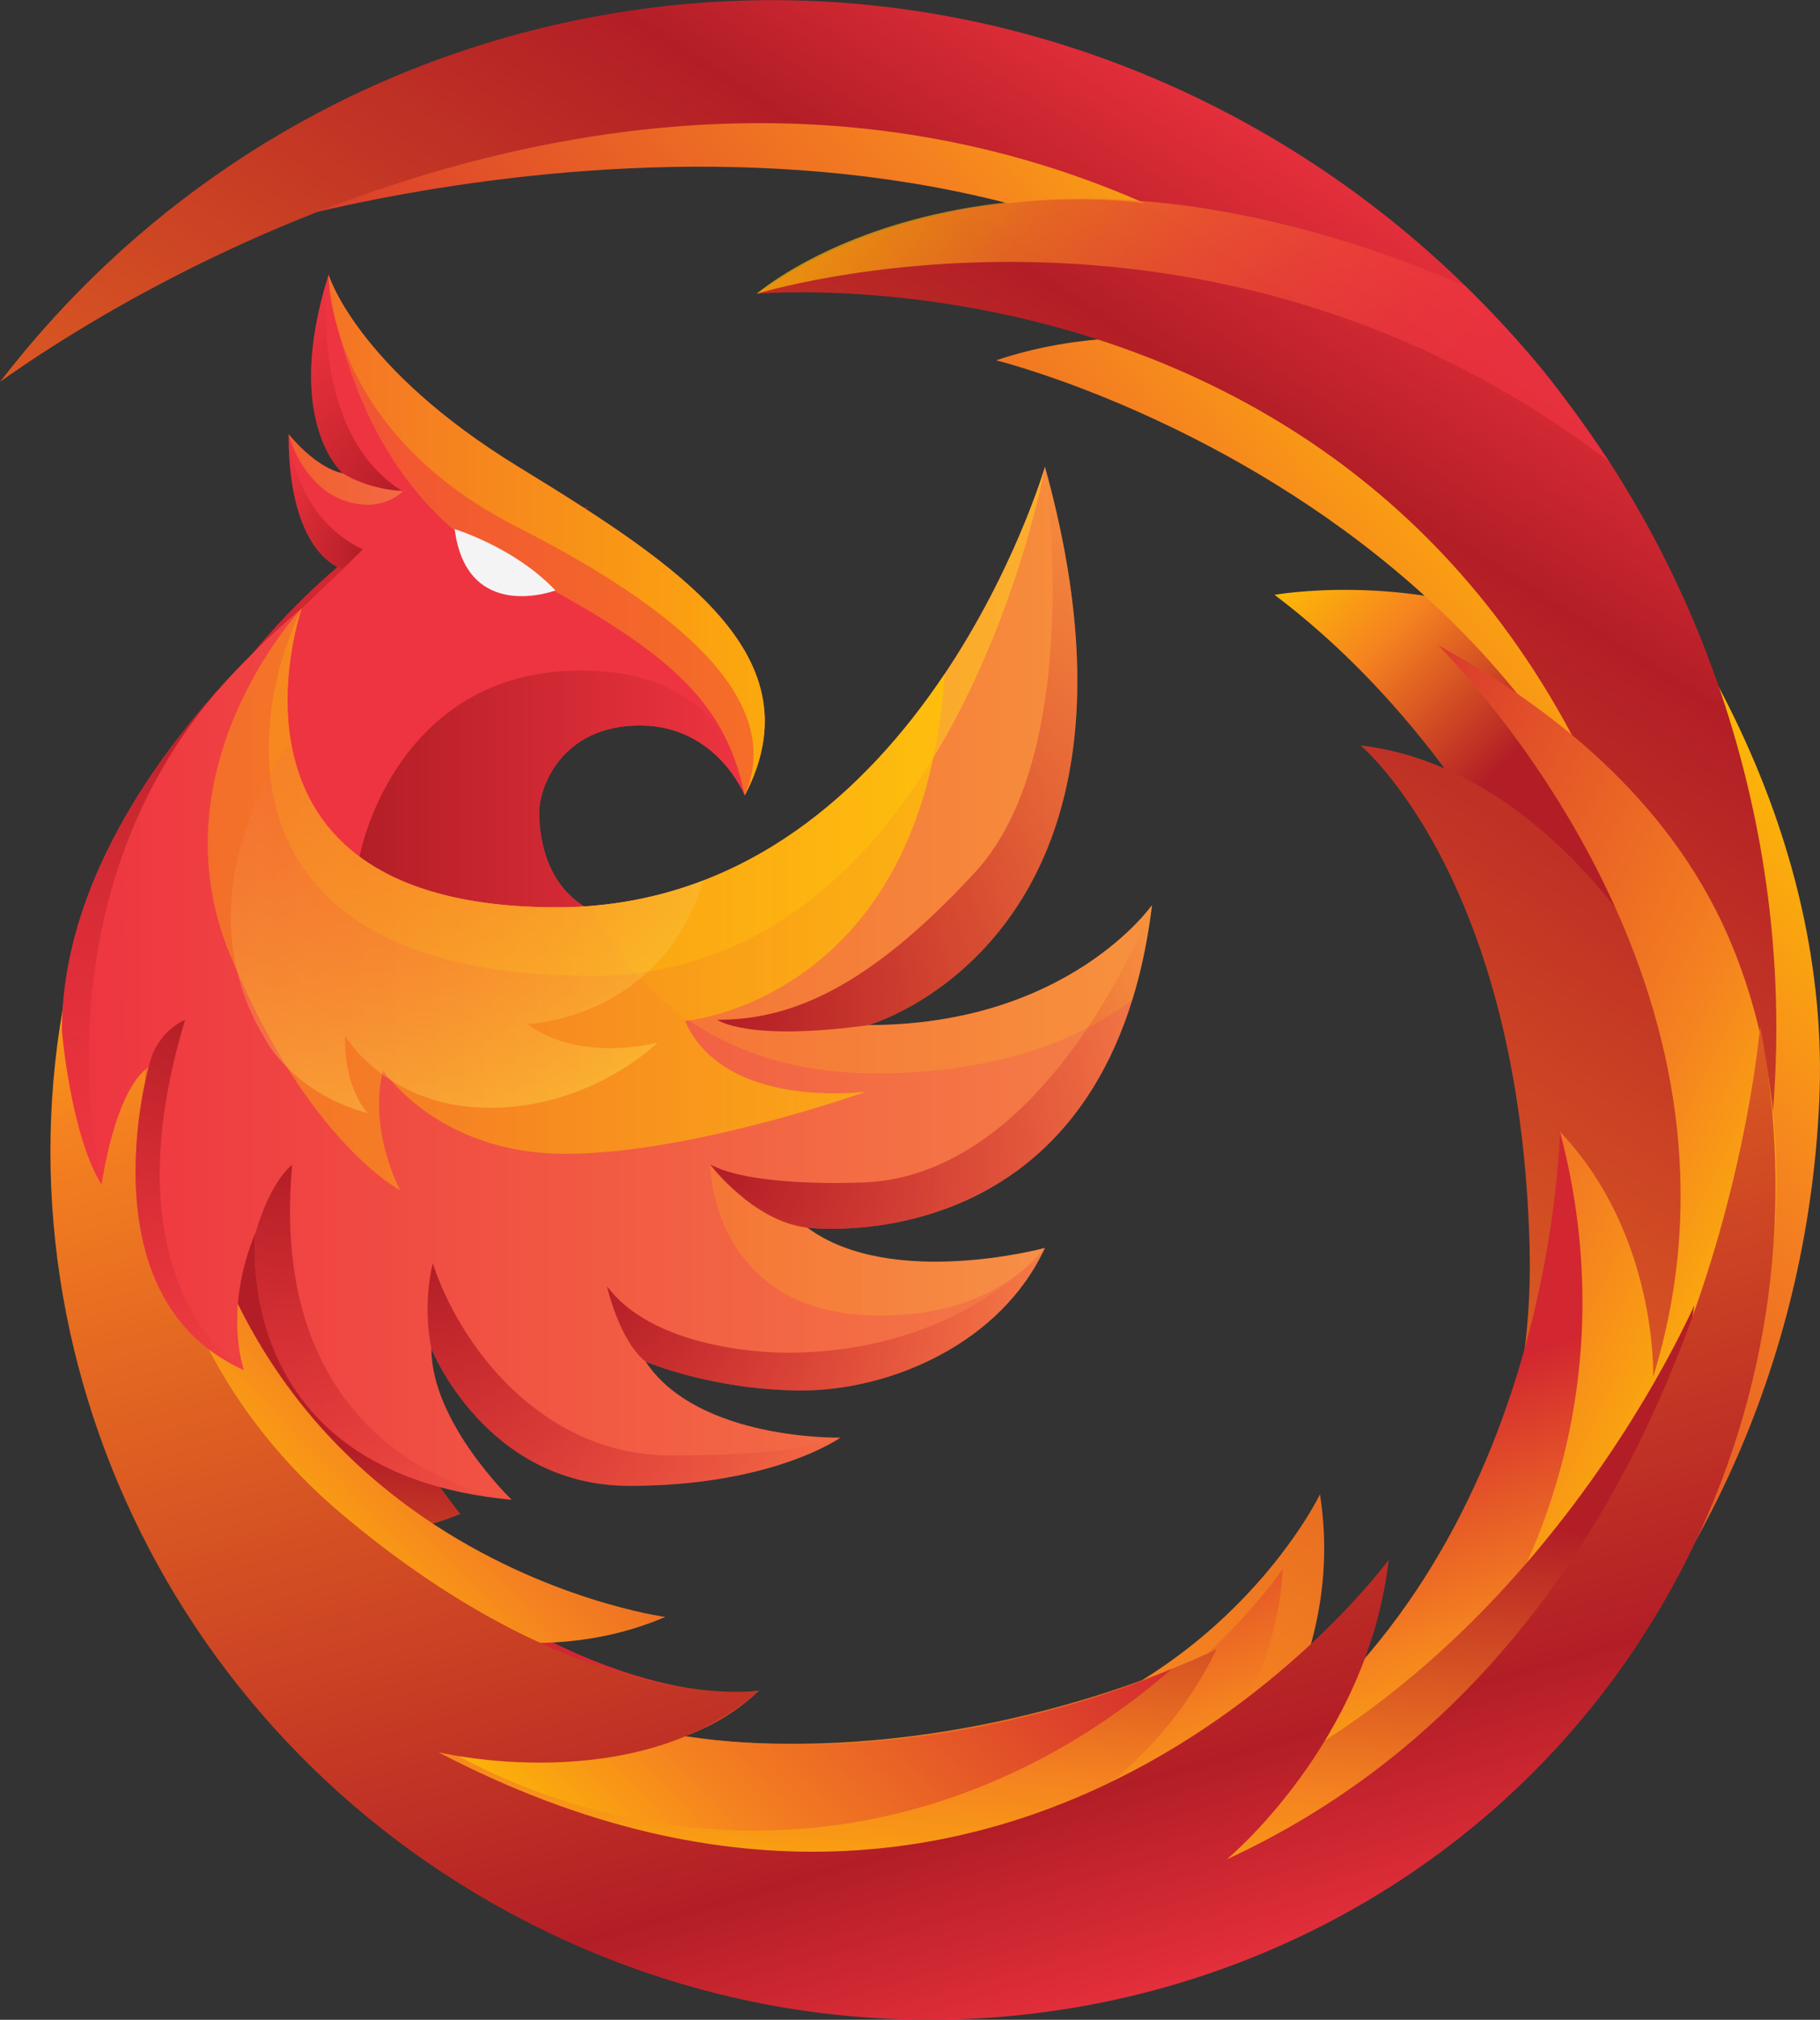 <svg version="1.1" id="Layer_1" xmlns="http://www.w3.org/2000/svg" xmlns:xlink="http://www.w3.org/1999/xlink"
	viewBox="519.48 197.18 427.03 473.62">
	<rect x="519.48" y="197.18" width="427.03" height="473.62" fill="#333333" stroke="none"/>
	<style type="text/css">
		.st0 {
			display: none;
		}

		.st1 {
			display: inline;
		}

		.st2 {
			fill: #141619;
		}

		.st3 {
			fill: url(#SVGID_1_);
		}

		.st4 {
			fill: url(#SVGID_00000167367819131992822040000011027973925045131181_);
		}

		.st5 {
			fill: url(#SVGID_00000178183168241165240650000017553606323737791902_);
		}

		.st6 {
			opacity: 0.7;
			fill: url(#SVGID_00000131332013394354341010000004973783846465281711_);
		}

		.st7 {
			fill: url(#SVGID_00000008116951147401681830000004087418702062886066_);
		}

		.st8 {
			fill: url(#SVGID_00000137128923049228457960000016426859397536678302_);
		}

		.st9 {
			fill: url(#SVGID_00000149380155824656703830000000440858893059398023_);
		}

		.st10 {
			fill: url(#SVGID_00000033357902575443057660000017900242979401465003_);
		}

		.st11 {
			fill: url(#SVGID_00000028304262901019122740000010382883456199781561_);
		}

		.st12 {
			fill: url(#SVGID_00000010304037516356542850000014194959846312375712_);
		}

		.st13 {
			fill: #ee3441;
		}

		.st14 {
			fill: url(#SVGID_00000166665601720292157540000008790213481236864157_);
		}

		.st15 {
			fill: url(#SVGID_00000044882491408909302920000011447514312020159902_);
		}

		.st16 {
			opacity: 0.2;
		}

		.st17 {
			fill: url(#SVGID_00000021840591117133107700000012178439192724913819_);
		}

		.st18 {
			fill: url(#SVGID_00000137815631328741289460000014861316536715399818_);
		}

		.st19 {
			opacity: 0.5;
		}

		.st20 {
			fill: url(#SVGID_00000132779764283586175280000000760012110200320671_);
		}

		.st21 {
			opacity: 0.7;
		}

		.st22 {
			fill: url(#SVGID_00000124153039468607395920000018418173649318303898_);
		}

		.st23 {
			opacity: 0.4;
			fill: url(#SVGID_00000152263905915971769360000000499779571893978511_);
		}

		.st24 {
			fill: url(#SVGID_00000044892791347325770080000015616427982933052294_);
		}

		.st25 {
			fill: none;
		}

		.st26 {
			fill: url(#SVGID_00000085929891306046656250000003034112767090790033_);
		}

		.st27 {
			fill: url(#SVGID_00000164492969222448036220000015323350835347238069_);
		}

		.st28 {
			fill: url(#SVGID_00000130644941840297942520000009174492637907450812_);
		}

		.st29 {
			fill: url(#SVGID_00000045604437865130533410000002349549915027690633_);
		}

		.st30 {
			fill: url(#SVGID_00000067222188673580370520000007695578357768022974_);
		}

		.st31 {
			fill: url(#SVGID_00000017514266590824751460000004949990635868719546_);
		}

		.st32 {
			fill: url(#SVGID_00000147930339586461800580000015303453513732649121_);
		}

		.st33 {
			opacity: 0.4;
		}

		.st34 {
			fill: url(#SVGID_00000062184065844018568690000001707357107667658909_);
		}

		.st35 {
			fill: url(#SVGID_00000090263916559103945960000006400299300460626345_);
		}

		.st36 {
			fill: url(#SVGID_00000127029508765070735390000016864280682503146409_);
		}

		.st37 {
			fill: url(#SVGID_00000106125292359253544540000016663234576143500174_);
		}

		.st38 {
			opacity: 0.3;
			fill: url(#SVGID_00000145016395848176218330000005527674869102378118_);
		}

		.st39 {
			fill: #f5f4f4;
		}

		.st40 {
			fill: #ffffff;
		}
	</style>

	<g>
		<g>
			<g>
				<linearGradient id="SVGID_1_" gradientUnits="userSpaceOnUse" x1="914.485" y1="279.066" x2="1059.444"
					y2="414.936" gradientTransform="matrix(0.999 0.034 -0.034 0.999 -88.635 21.54)">
					<stop offset="0" style="stop-color:#FFC600" />
					<stop offset="0.161" style="stop-color:#F58220" />
					<stop offset="0.362" style="stop-color:#B31E26" />
				</linearGradient>
				<path class="st3"
					d="M818.53,336.66c0,0,118.51-21.27,120.37,117.64l-14.71,45.59l-23.27-37.26     C900.91,462.63,879.92,383.01,818.53,336.66z" />

				<linearGradient id="SVGID_00000059286945043223639560000011879120648631619764_" gradientUnits="userSpaceOnUse"
					x1="-3570.733" y1="2236.195" x2="-3302.573" y2="2487.543"
					gradientTransform="matrix(-0.999 -0.046 -0.048 1.031 -2573.762 -2182.921)">
					<stop offset="0" style="stop-color:#FFC600" />
					<stop offset="0.214" style="stop-color:#F58220" />
					<stop offset="0.639" style="stop-color:#D22630" />
				</linearGradient>
				<path style="fill:url(#SVGID_00000059286945043223639560000011879120648631619764_);"
					d="M771.26,645.42     c9.83-0.67,79.69-23.61,101.13-102.42c21.44-78.81,2.05-117.46,2.05-117.46c37.67,17.11,42.28,69.31,42.28,69.31     c9.38-170.79-163.53-213.18-163.53-213.18c43.99-14.69,85.13,5.95,85.13,5.95c-93.84-83.71-246.58-41.79-269.52-33.78     c36.98-27.12,81.03-47.56,129.33-45.32c117.05,5.44,253.95,123.24,248.2,247.06c-5.75,123.82-105.3,219.79-222.36,214.35" />

				<linearGradient id="SVGID_00000069375904291068481840000005092180590658613680_" gradientUnits="userSpaceOnUse"
					x1="-2123.222" y1="752.166" x2="-1819.608" y2="1036.745"
					gradientTransform="matrix(-0.969 0.249 0.249 0.969 -1407.255 26.366)">
					<stop offset="0" style="stop-color:#EF3340" />
					<stop offset="0.168" style="stop-color:#B31E26" />
					<stop offset="0.786" style="stop-color:#F58220" />
					<stop offset="1" style="stop-color:#FFC600" />
				</linearGradient>
				<path style="fill:url(#SVGID_00000069375904291068481840000005092180590658613680_);"
					d="M753.4,605.62     c54.67-14.04,75.79-58.04,75.79-58.04c7.13,45.36-26.5,77.39-26.5,77.39c10.1-3.82,77.88-48.31,75.69-135.16     c-2.19-86.85-39.7-117.85-39.7-117.85c44.86,5.31,71.11,54.79,71.11,54.79C866.17,250.41,697,266.08,697,266.08     c41.53-28.99,91.13-21.21,91.13-21.21c-124.61-54.92-247.08,26.37-268.64,41.85c30.29-39.36,73.09-69.13,124.44-82.31     c124.44-31.95,251.87,45.51,284.61,173.02s-41.6,256.78-166.05,288.73" />

				<linearGradient id="SVGID_00000168807448485126222690000001125300271418942116_" gradientUnits="userSpaceOnUse"
					x1="732.567" y1="220.547" x2="864.367" y2="344.084">
					<stop offset="0" style="stop-color:#FFC600" />
					<stop offset="0.229" style="stop-color:#F58220" />
					<stop offset="0.373" style="stop-color:#F2632D" />
					<stop offset="0.524" style="stop-color:#F04938" />
					<stop offset="0.661" style="stop-color:#EF393E" />
					<stop offset="0.769" style="stop-color:#EE3441" />
				</linearGradient>
				<path style="opacity:0.7;fill:url(#SVGID_00000168807448485126222690000001125300271418942116_);"
					d="M897.08,305.47     C802.65,233.13,697,266.08,697,266.08s55.9-49.01,166.25-1.9c0,0,13.81,13.46,21.91,24.52     C893.27,299.76,897.08,305.47,897.08,305.47z" />
				<g>
					<linearGradient id="SVGID_00000139283759686019195400000000885581743726595980_" gradientUnits="userSpaceOnUse"
						x1="-4782.123" y1="-1247.872" x2="-4584.402" y2="-1062.547"
						gradientTransform="matrix(-0.377 -0.926 -0.965 0.393 -2084.549 -3379.253)">
						<stop offset="0" style="stop-color:#FFC600" />
						<stop offset="0.214" style="stop-color:#F58220" />
						<stop offset="0.639" style="stop-color:#D22630" />
					</linearGradient>
					<path style="fill:url(#SVGID_00000139283759686019195400000000885581743726595980_);"
						d="M650.64,585.39      c3.42,6.23,39.74,44.92,98.31,34.89c58.57-10.03,78.23-34.52,78.23-34.52c0.11,29.87-32.98,48.82-32.98,48.82      c115.68-46,91.3-172.05,91.3-172.05c23.04,24.29,21.86,57.51,21.86,57.51c26.88-86.94-38.21-158.99-50.45-171.56      c29.12,15.91,55.97,38.48,69.12,70.76c31.87,78.23-13.37,188.68-96.92,222.72c-83.55,34.04-177.12-1.78-208.99-80.01" />

					<linearGradient id="SVGID_00000113344622381187084410000014586496140458251455_" gradientUnits="userSpaceOnUse"
						x1="-2684.356" y1="-5388.423" x2="-2478.285" y2="-5195.272"
						gradientTransform="matrix(0.412 -0.911 -0.95 -0.429 -3230.854 -4103.349)">
						<stop offset="0" style="stop-color:#FFC600" />
						<stop offset="0.161" style="stop-color:#F58220" />
						<stop offset="0.362" style="stop-color:#D22630" />
					</linearGradient>
					<path style="fill:url(#SVGID_00000113344622381187084410000014586496140458251455_);"
						d="M575.73,464.26      c-2.23,6.99-6.76,62.08,42.38,98.79c49.14,36.71,79.46,30.56,79.46,30.56c-22.28,21.31-58,13.47-58,13.47      c116.67,53.9,180.89-42.02,180.89-42.02c-1.81,34.51-27.51,57.24-27.51,57.24c84.19-41.68,91.86-141.62,92.56-159.72      c8.79,33.11,6.86,68.63-7.96,101.42c-35.91,79.47-133.82,112.8-218.69,74.45S534.29,504.6,570.2,425.14" />

					<linearGradient id="SVGID_00000146479740132319310920000006977337989543625877_" gradientUnits="userSpaceOnUse"
						x1="-658.254" y1="-6616.415" x2="-423.787" y2="-6396.647"
						gradientTransform="matrix(0.724 -0.69 -0.704 -0.738 -3452.099 -4673.681)">
						<stop offset="0" style="stop-color:#FFC600" />
						<stop offset="0.161" style="stop-color:#F58220" />
						<stop offset="0.362" style="stop-color:#B31E26" />
					</linearGradient>
					<path style="fill:url(#SVGID_00000146479740132319310920000006977337989543625877_);"
						d="M581.85,387.69      c-5.35,6.4-13.89,39.75,9.24,104.05c9.34,25.97,36.39,60.46,36.39,60.46c-32.41,13.16-55.82-3.97-55.82-3.97      c97.8,104.37,233.26,35.65,233.26,35.65c-16.87,35.39-53.44,48.64-53.44,48.64c105.56-9.06,156.94-110.56,165.53-129.22      c-5.25,38.28-22.68,74.68-52.32,102.93c-71.82,68.46-188.01,63.15-259.53-11.87s-71.28-191.34,0.54-259.8" />

					<linearGradient id="SVGID_00000003095071800703647370000011171533726579777687_" gradientUnits="userSpaceOnUse"
						x1="3638.635" y1="-6274.093" x2="3812.969" y2="-6110.688"
						gradientTransform="matrix(1 -0.033 -0.034 -1.042 -3271.477 -5836.132)">
						<stop offset="0" style="stop-color:#FFC600" />
						<stop offset="0.214" style="stop-color:#F58220" />
						<stop offset="0.639" style="stop-color:#D22630" />
					</linearGradient>
					<path style="fill:url(#SVGID_00000003095071800703647370000011171533726579777687_);"
						d="M658.28,316.12      c-7.15,1.07-57.82,21.02-68.91,80.44c-11.08,59.41-9.75,59.64-9.75,59.64c-28.53-10.43-19.85-21.52-19.85-21.52      c3.09,126.59,115.82,141.65,115.82,141.65c-31.3,13.41-62.57,0.57-62.57,0.57c72.16,53.57,165.14,18.83,181.44,11.58      c-25.45,22.17-57.67,36.71-93.1,37.87c-85.88,2.82-157.93-69.25-160.94-160.97c-2-61.11,27.15-115.53,72.24-145.87" />

					<linearGradient id="SVGID_00000044895447353272209400000013754610477472922756_" gradientUnits="userSpaceOnUse"
						x1="-2459.532" y1="-5791.395" x2="-2203.018" y2="-5550.963"
						gradientTransform="matrix(0.456 -0.89 -0.89 -0.456 -3243.142 -4154.082)">
						<stop offset="0" style="stop-color:#EF3340" />
						<stop offset="0.168" style="stop-color:#B31E26" />
						<stop offset="0.786" style="stop-color:#F58220" />
						<stop offset="1" style="stop-color:#FFC600" />
					</linearGradient>
					<path style="fill:url(#SVGID_00000044895447353272209400000013754610477472922756_);"
						d="M596.5,407.02      c-21.94,42.86-5.77,81.24-5.77,81.24c-33.01-21.09-34.46-60.69-34.46-60.69c-3.27,8.61-13.16,77.07,43.56,124.77      c56.73,47.7,97.74,41.26,97.74,41.26c-28.75,25.66-75.21,14.46-75.21,14.46c137.33,71.82,222.96-45.12,222.96-45.12      c-4.95,42.92-37.97,70.21-37.97,70.21C912.89,584.6,930.19,460.4,932.48,437.88c8.03,41.6,2.84,85.78-17.76,126.04      c-49.94,97.57-171.47,135.18-271.44,84.01c-87.26-44.66-129.26-142.2-105.32-231.17c3.49-12.96,10.53-22.95,16.88-35.36" />
				</g>
			</g>
			<g>
				<path class="st13"
					d="M590.29,339.83l9.63-9.21c0,0-12.73-2.85-12.73-31.66c0,0,6.2,7.87,12.73,9.21c0,0-14.24-12.06-3.35-46.57     c0,0,6.53,21.78,44.56,45.06c38.02,23.28,70.18,44.39,53.1,77.05c0,0-6.53-16.42-24.62-16.42c-18.09,0-23.62,14.07-23.62,20.44     c0,6.37,1.81,16.51,10.53,21.99v7.99h-91.94l12.06-58.46L590.29,339.83z" />
				<g>
					<linearGradient id="SVGID_00000124127037789251179450000006888923360790268815_" gradientUnits="userSpaceOnUse"
						x1="603.838" y1="384.474" x2="694.232" y2="384.474">
						<stop offset="0" style="stop-color:#B31E26" />
						<stop offset="1" style="stop-color:#EE3441" />
					</linearGradient>
					<path style="fill:url(#SVGID_00000124127037789251179450000006888923360790268815_);"
						d="M655.71,354.41      c-36.85,0-49.3,31.17-51.87,43.64c0,0,0.06,16.49,0,16.49c-0.04,0,35.73,0,52.69,0v-4.81c-8.73-5.48-10.53-15.62-10.53-21.99      c0-6.36,5.53-20.44,23.62-20.44s24.62,16.42,24.62,16.42S692.56,354.41,655.71,354.41z" />
				</g>

				<linearGradient id="SVGID_00000183928194577747026140000006260140306671284642_" gradientUnits="userSpaceOnUse"
					x1="534.013" y1="427.773" x2="1124.536" y2="427.773">
					<stop offset="0" style="stop-color:#EE3441" />
					<stop offset="1" style="stop-color:#FEE64C" />
				</linearGradient>
				<path style="fill:url(#SVGID_00000183928194577747026140000006260140306671284642_);"
					d="M590.29,339.83     c0,0-56.28,44.97-56.28,98.99c0,0,2.01,24.37,9.3,36.18c0,0,3.02-22.11,11.06-27.64c0,0-15.33,54.27,22.36,71.1     c0,0-5.03-13.82,2.76-32.41c0,0-7.04,56.53,60.05,62.81c0,0-18.84-18.09-18.84-35.43c0,0,12.81,32.16,46.48,32.16     s49.5-11.31,49.5-11.31s-33.42,0.75-45.73-17.84c0,0,15.83,6.78,36.68,6.78c20.85,0,46.73-11.06,57.03-33.42     c0,0-36.18,9.8-55.78-4.77c0,0,70.6,9.05,80.9-75.63c0,0-19.6,28.14-66.58,28.14c0,0,72.11-20.35,41.46-130.9     c0,0-30.15,103.27-114.57,103.27S590.29,339.83,590.29,339.83z" />
				<g class="st16">
					<linearGradient id="SVGID_00000119118606904808251280000009812665224549064381_" gradientUnits="userSpaceOnUse"
						x1="534.013" y1="377.774" x2="1124.536" y2="377.774">
						<stop offset="0" style="stop-color:#EE3441" />
						<stop offset="1" style="stop-color:#FEE64C" />
					</linearGradient>
					<path style="fill:url(#SVGID_00000119118606904808251280000009812665224549064381_);"
						d="M723.21,437.57      c0,0,72.11-20.35,41.46-130.9c0,0-28.14,96.35-106.15,102.9v0.16c0,0,14.67,39.15,66.43,39.15c31.29,0,50.17-9.64,60.22-17.27      c2.03-6.57,3.61-13.92,4.62-22.18C789.79,409.43,770.19,437.57,723.21,437.57z" />

					<linearGradient id="SVGID_00000134964878612389260260000001217559351861912987_" gradientUnits="userSpaceOnUse"
						x1="622.287" y1="377.774" x2="1063.327" y2="377.774">
						<stop offset="0" style="stop-color:#FFC600" />
						<stop offset="1" style="stop-color:#FEE64C" />
					</linearGradient>
					<path style="fill:url(#SVGID_00000134964878612389260260000001217559351861912987_);"
						d="M723.21,437.57      c0,0,72.11-20.35,41.46-130.9c0,0-28.14,96.35-106.15,102.9v0.16c0,0,14.67,39.15,66.43,39.15c31.29,0,50.17-9.64,60.22-17.27      c2.03-6.57,3.61-13.92,4.62-22.18C789.79,409.43,770.19,437.57,723.21,437.57z" />
				</g>
				<g class="st19">
					<linearGradient id="SVGID_00000003825314738756505370000016234829637484715442_" gradientUnits="userSpaceOnUse"
						x1="534.013" y1="366.352" x2="1124.536" y2="366.352">
						<stop offset="0" style="stop-color:#FFC600" />
						<stop offset="1" style="stop-color:#FEE64C" />
					</linearGradient>
					<path style="fill:url(#SVGID_00000003825314738756505370000016234829637484715442_);"
						d="M658.13,426.01      c84.86,0,106.37-118.46,106.53-119.33c-0.25,0.86-30.5,103.25-114.57,103.25c-84.42,0-59.8-70.1-59.8-70.1l0,0      C575.97,369.49,572.96,426.01,658.13,426.01z" />
				</g>
				<g class="st21">
					<linearGradient id="SVGID_00000054265669813582529100000007189022326603369901_" gradientUnits="userSpaceOnUse"
						x1="568.222" y1="408.05" x2="741.104" y2="408.05">
						<stop offset="0" style="stop-color:#F58220" />
						<stop offset="1" style="stop-color:#FFC600" />
					</linearGradient>
					<path style="fill:url(#SVGID_00000054265669813582529100000007189022326603369901_);"
						d="M573.42,420.99      c18.09,43.97,39.95,55.28,39.95,55.28s-7.54-13.82-4.02-28.14c0,0,12.81,19.6,42.71,19.6c29.9,0,70.6-14.57,70.6-14.57      s-33.17,4.52-42.46-16.58c0,0,55.97-4.65,60.9-81.34v-0.01c-17.94,26.8-47.16,54.72-91.05,54.72c-84.42,0-59.8-70.1-59.8-70.1      S555.33,377.02,573.42,420.99z" />
				</g>

				<radialGradient id="SVGID_00000147215660900678175120000012146465161848094384_" cx="-1806.707" cy="2117.133"
					r="288.174" gradientTransform="matrix(0.424 0 0 0.424 1374.143 -553.73)" gradientUnits="userSpaceOnUse">
					<stop offset="0" style="stop-color:#EE3441;stop-opacity:0.3" />
					<stop offset="1" style="stop-color:#FEE64C" />
				</radialGradient>
				<path style="opacity:0.4;fill:url(#SVGID_00000147215660900678175120000012146465161848094384_);"
					d="M643.18,437.32     c0,0,31.4-1.01,41.33-33.69c-10.32,3.96-21.77,6.31-34.46,6.31c-44.44,0-58.66-19.42-62.16-37.82h-1.09     c0,0-18.45,24.69-11.68,52.89c1.27,5.29,3.42,10.69,6.75,16.09c0,0,1.49,2.89,5,6.4c3.74,3.75,9.79,8.22,18.87,10.69     c0,0-5.53-5.53-5.28-18.09c0,0,2.71,4.59,8.7,8.98c0.63,0.46,1.28,0.91,1.98,1.36c5.42,3.48,13.04,6.5,23.24,6.5     c24.12,0,39.45-15.33,39.45-15.33S656,446.62,643.18,437.32z" />
				<g class="st16">
					<linearGradient id="SVGID_00000040542925204666756840000010019115237656940212_" gradientUnits="userSpaceOnUse"
						x1="686.098" y1="488.011" x2="764.658" y2="488.011">
						<stop offset="0" style="stop-color:#FFC600" />
						<stop offset="1" style="stop-color:#FEE64C" />
					</linearGradient>
					<path style="fill:url(#SVGID_00000040542925204666756840000010019115237656940212_);"
						d="M708.96,485.06      c0,0-15.83-4.52-22.86-14.7c0,0,0.25,35.3,39.82,35.3c20.6,0,32.27-8.07,38.74-15.81C762.93,490.31,728.07,499.27,708.96,485.06      z" />
				</g>
				<path class="st25"
					d="M572.45,356.96c-0.19,0.21-0.38,0.42-0.57,0.63C572.07,357.38,572.26,357.16,572.45,356.96z" />
				<path class="st25" d="M579.39,487.26l0.1-1.2C579.49,486.06,579.44,486.5,579.39,487.26z" />

				<radialGradient id="SVGID_00000009576845273663931210000009287899898151981188_" cx="-1613.481" cy="2329.168"
					r="342.621" gradientTransform="matrix(0.424 0 0 0.424 1374.143 -553.73)" gradientUnits="userSpaceOnUse">
					<stop offset="0" style="stop-color:#B31E26" />
					<stop offset="1" style="stop-color:#D22630;stop-opacity:0" />
				</radialGradient>
				<path style="fill:url(#SVGID_00000009576845273663931210000009287899898151981188_);"
					d="M748.33,401.64     c-26.13,28.39-44.47,34.67-60.55,34.67c0,0,6.79,5.17,35.43,1.26c0,0,72.11-20.35,41.46-130.9     C764.66,306.67,774.46,373.25,748.33,401.64z" />

				<radialGradient id="SVGID_00000168831372763168483870000013208933011785673129_" cx="-1615.453" cy="2417.724"
					r="274.735" gradientTransform="matrix(0.424 0 0 0.424 1374.143 -553.73)" gradientUnits="userSpaceOnUse">
					<stop offset="0" style="stop-color:#B31E26" />
					<stop offset="1" style="stop-color:#D22630;stop-opacity:0" />
				</radialGradient>
				<path style="fill:url(#SVGID_00000168831372763168483870000013208933011785673129_);"
					d="M789.79,409.43     c0,0-24.12,65.07-69.6,65.07c0,0-24.5,1.01-34.04-4.27c0,0,9.92,13.32,22.74,14.82C708.89,485.06,779.49,494.1,789.79,409.43z" />

				<radialGradient id="SVGID_00000066481705706694101080000003698199964536578706_" cx="-1681.196" cy="2482.233"
					r="241.413" gradientTransform="matrix(0.424 0 0 0.424 1374.143 -553.73)" gradientUnits="userSpaceOnUse">
					<stop offset="0" style="stop-color:#B31E26" />
					<stop offset="1" style="stop-color:#D22630;stop-opacity:0" />
				</radialGradient>
				<path style="fill:url(#SVGID_00000066481705706694101080000003698199964536578706_);"
					d="M704.11,514.37     c0,0-30.15,0.5-42.21-15.58c0,0,2.85,12.73,9.05,17.67c0,0,15.83,6.78,36.68,6.78c20.85,0,46.73-11.06,57.03-33.42     C764.66,489.83,745.32,514.37,704.11,514.37z" />

				<radialGradient id="SVGID_00000063598039220754205900000010456156300820218505_" cx="-1777.866" cy="2468.593"
					r="246.996" gradientTransform="matrix(0.424 0 0 0.424 1374.143 -553.73)" gradientUnits="userSpaceOnUse">
					<stop offset="0" style="stop-color:#B31E26" />
					<stop offset="1" style="stop-color:#D22630;stop-opacity:0" />
				</radialGradient>
				<path style="fill:url(#SVGID_00000063598039220754205900000010456156300820218505_);"
					d="M621.03,493.43     c0,0-2.52,9.07-0.34,20.02c0,0,12.81,32.16,46.48,32.16c33.67,0,49.5-11.31,49.5-11.31s-8.71,4.19-39.53,4.19     C646.32,538.49,627.23,512.36,621.03,493.43z" />

				<radialGradient id="SVGID_00000136381158312064458960000001972240725445748131_" cx="-1856.15" cy="2415.81"
					r="222.893" gradientTransform="matrix(0.424 0 0 0.424 1374.143 -553.73)" gradientUnits="userSpaceOnUse">
					<stop offset="0" style="stop-color:#B31E26" />
					<stop offset="1" style="stop-color:#D22630;stop-opacity:0" />
				</radialGradient>
				<path style="fill:url(#SVGID_00000136381158312064458960000001972240725445748131_);"
					d="M588.03,470.32     c0,0-4.93,3.45-8.54,15.75l-0.1,1.2c-0.56,8.12-1.2,55.87,60.15,61.62C639.54,548.88,581.5,541.67,588.03,470.32z" />

				<radialGradient id="SVGID_00000126323733037718374220000017976092889556606883_" cx="-1912.492" cy="2333.374"
					r="201.612" gradientTransform="matrix(0.424 0 0 0.424 1374.143 -553.73)" gradientUnits="userSpaceOnUse">
					<stop offset="0" style="stop-color:#B31E26" />
					<stop offset="1" style="stop-color:#D22630;stop-opacity:0" />
				</radialGradient>
				<path style="fill:url(#SVGID_00000126323733037718374220000017976092889556606883_);"
					d="M562.91,436.32     c0,0-6.78,2.56-8.54,11.06c0,0-15.33,54.27,22.36,71.1C576.73,518.48,543.81,499.38,562.91,436.32z" />
				<path class="st13"
					d="M576.46,352.72c-1.29,1.33-2.63,2.73-4.01,4.24C573.74,355.53,575.07,354.12,576.46,352.72z" />

				<radialGradient id="SVGID_00000102507546507591827900000008947507746040210340_" cx="-1894.7" cy="2151.303"
					r="283.225" gradientTransform="matrix(0.424 0 0 0.424 1374.143 -553.73)" gradientUnits="userSpaceOnUse">
					<stop offset="0" style="stop-color:#B31E26" />
					<stop offset="1" style="stop-color:#D22630;stop-opacity:0" />
				</radialGradient>
				<path style="fill:url(#SVGID_00000102507546507591827900000008947507746040210340_);"
					d="M571.88,357.59     c-16.42,18-37.86,47.89-37.86,81.24c0,0,2.01,24.37,9.3,36.18C543.31,475.01,526.62,408.35,571.88,357.59z" />
				<g class="st33">
					<linearGradient id="SVGID_00000022518342058902294820000008078373565908299662_" gradientUnits="userSpaceOnUse"
						x1="596.575" y1="322.666" x2="698.932" y2="322.666">
						<stop offset="0" style="stop-color:#F58220" />
						<stop offset="1" style="stop-color:#FFC600" />
					</linearGradient>
					<path style="fill:url(#SVGID_00000022518342058902294820000008078373565908299662_);"
						d="M641.13,306.67      c-38.02-23.28-44.56-45.06-44.56-45.06s3.77,48.58,42.21,68.42c38.44,19.85,50.84,31.74,55.44,53.68      C711.31,351.06,679.15,329.95,641.13,306.67z" />
				</g>
				<g class="st21">
					<linearGradient id="SVGID_00000029028003519372836330000009760042248150876569_" gradientUnits="userSpaceOnUse"
						x1="596.575" y1="322.666" x2="705.368" y2="322.666">
						<stop offset="0" style="stop-color:#F58220" />
						<stop offset="1" style="stop-color:#FFC600" />
					</linearGradient>
					<path style="fill:url(#SVGID_00000029028003519372836330000009760042248150876569_);"
						d="M641.13,306.67      c-38.02-23.28-44.56-45.06-44.56-45.06s-0.67,36.35,44.22,59.13c44.89,22.78,61.79,43.58,53.43,62.98      C711.31,351.06,679.15,329.95,641.13,306.67z" />
				</g>

				<radialGradient id="SVGID_00000025405478607127832750000014355966863203445179_" cx="-1795.658" cy="2043.958"
					r="124.477" gradientTransform="matrix(0.424 0 0 0.424 1374.143 -553.73)" gradientUnits="userSpaceOnUse">
					<stop offset="0" style="stop-color:#B31E26" />
					<stop offset="1" style="stop-color:#D22630;stop-opacity:0" />
				</radialGradient>
				<path style="fill:url(#SVGID_00000025405478607127832750000014355966863203445179_);"
					d="M613.65,312.2     c-21.61-13.74-17.63-48.81-17.09-50.59c-10.89,34.51,3.35,46.57,3.35,46.57C607.89,312.55,613.65,312.2,613.65,312.2z" />

				<radialGradient id="SVGID_00000147902813994331736340000000962023393741928863_" cx="-1816.415" cy="2076.577"
					r="75.375" gradientTransform="matrix(0.424 0 0 0.424 1374.143 -553.73)" gradientUnits="userSpaceOnUse">
					<stop offset="0" style="stop-color:#B31E26" />
					<stop offset="1" style="stop-color:#D22630;stop-opacity:0" />
				</radialGradient>
				<path style="fill:url(#SVGID_00000147902813994331736340000000962023393741928863_);"
					d="M587.18,298.96     c0,28.81,12.73,31.66,12.73,31.66l4.69-4.61C587.9,317.98,587.18,298.96,587.18,298.96z" />

				<linearGradient id="SVGID_00000025406907258760085170000014588256682126944920_" gradientUnits="userSpaceOnUse"
					x1="587.184" y1="307.255" x2="613.985" y2="307.255">
					<stop offset="0" style="stop-color:#FFC600" />
					<stop offset="1" style="stop-color:#FEE64C" />
				</linearGradient>
				<path style="opacity:0.3;fill:url(#SVGID_00000025406907258760085170000014588256682126944920_);"
					d="M606.2,315.55     c0,0,4.77-0.08,7.79-3.18c0,0-8.63-0.5-14.07-4.19c-6.53-1.34-12.73-9.21-12.73-9.21S591.29,315.55,606.2,315.55z" />
			</g>
			<path class="st39" d="M626.16,321.25c0,0,14.1,4.27,23.64,14.38C649.8,335.63,629.01,343.47,626.16,321.25z" />
		</g>
	</g>
</svg>